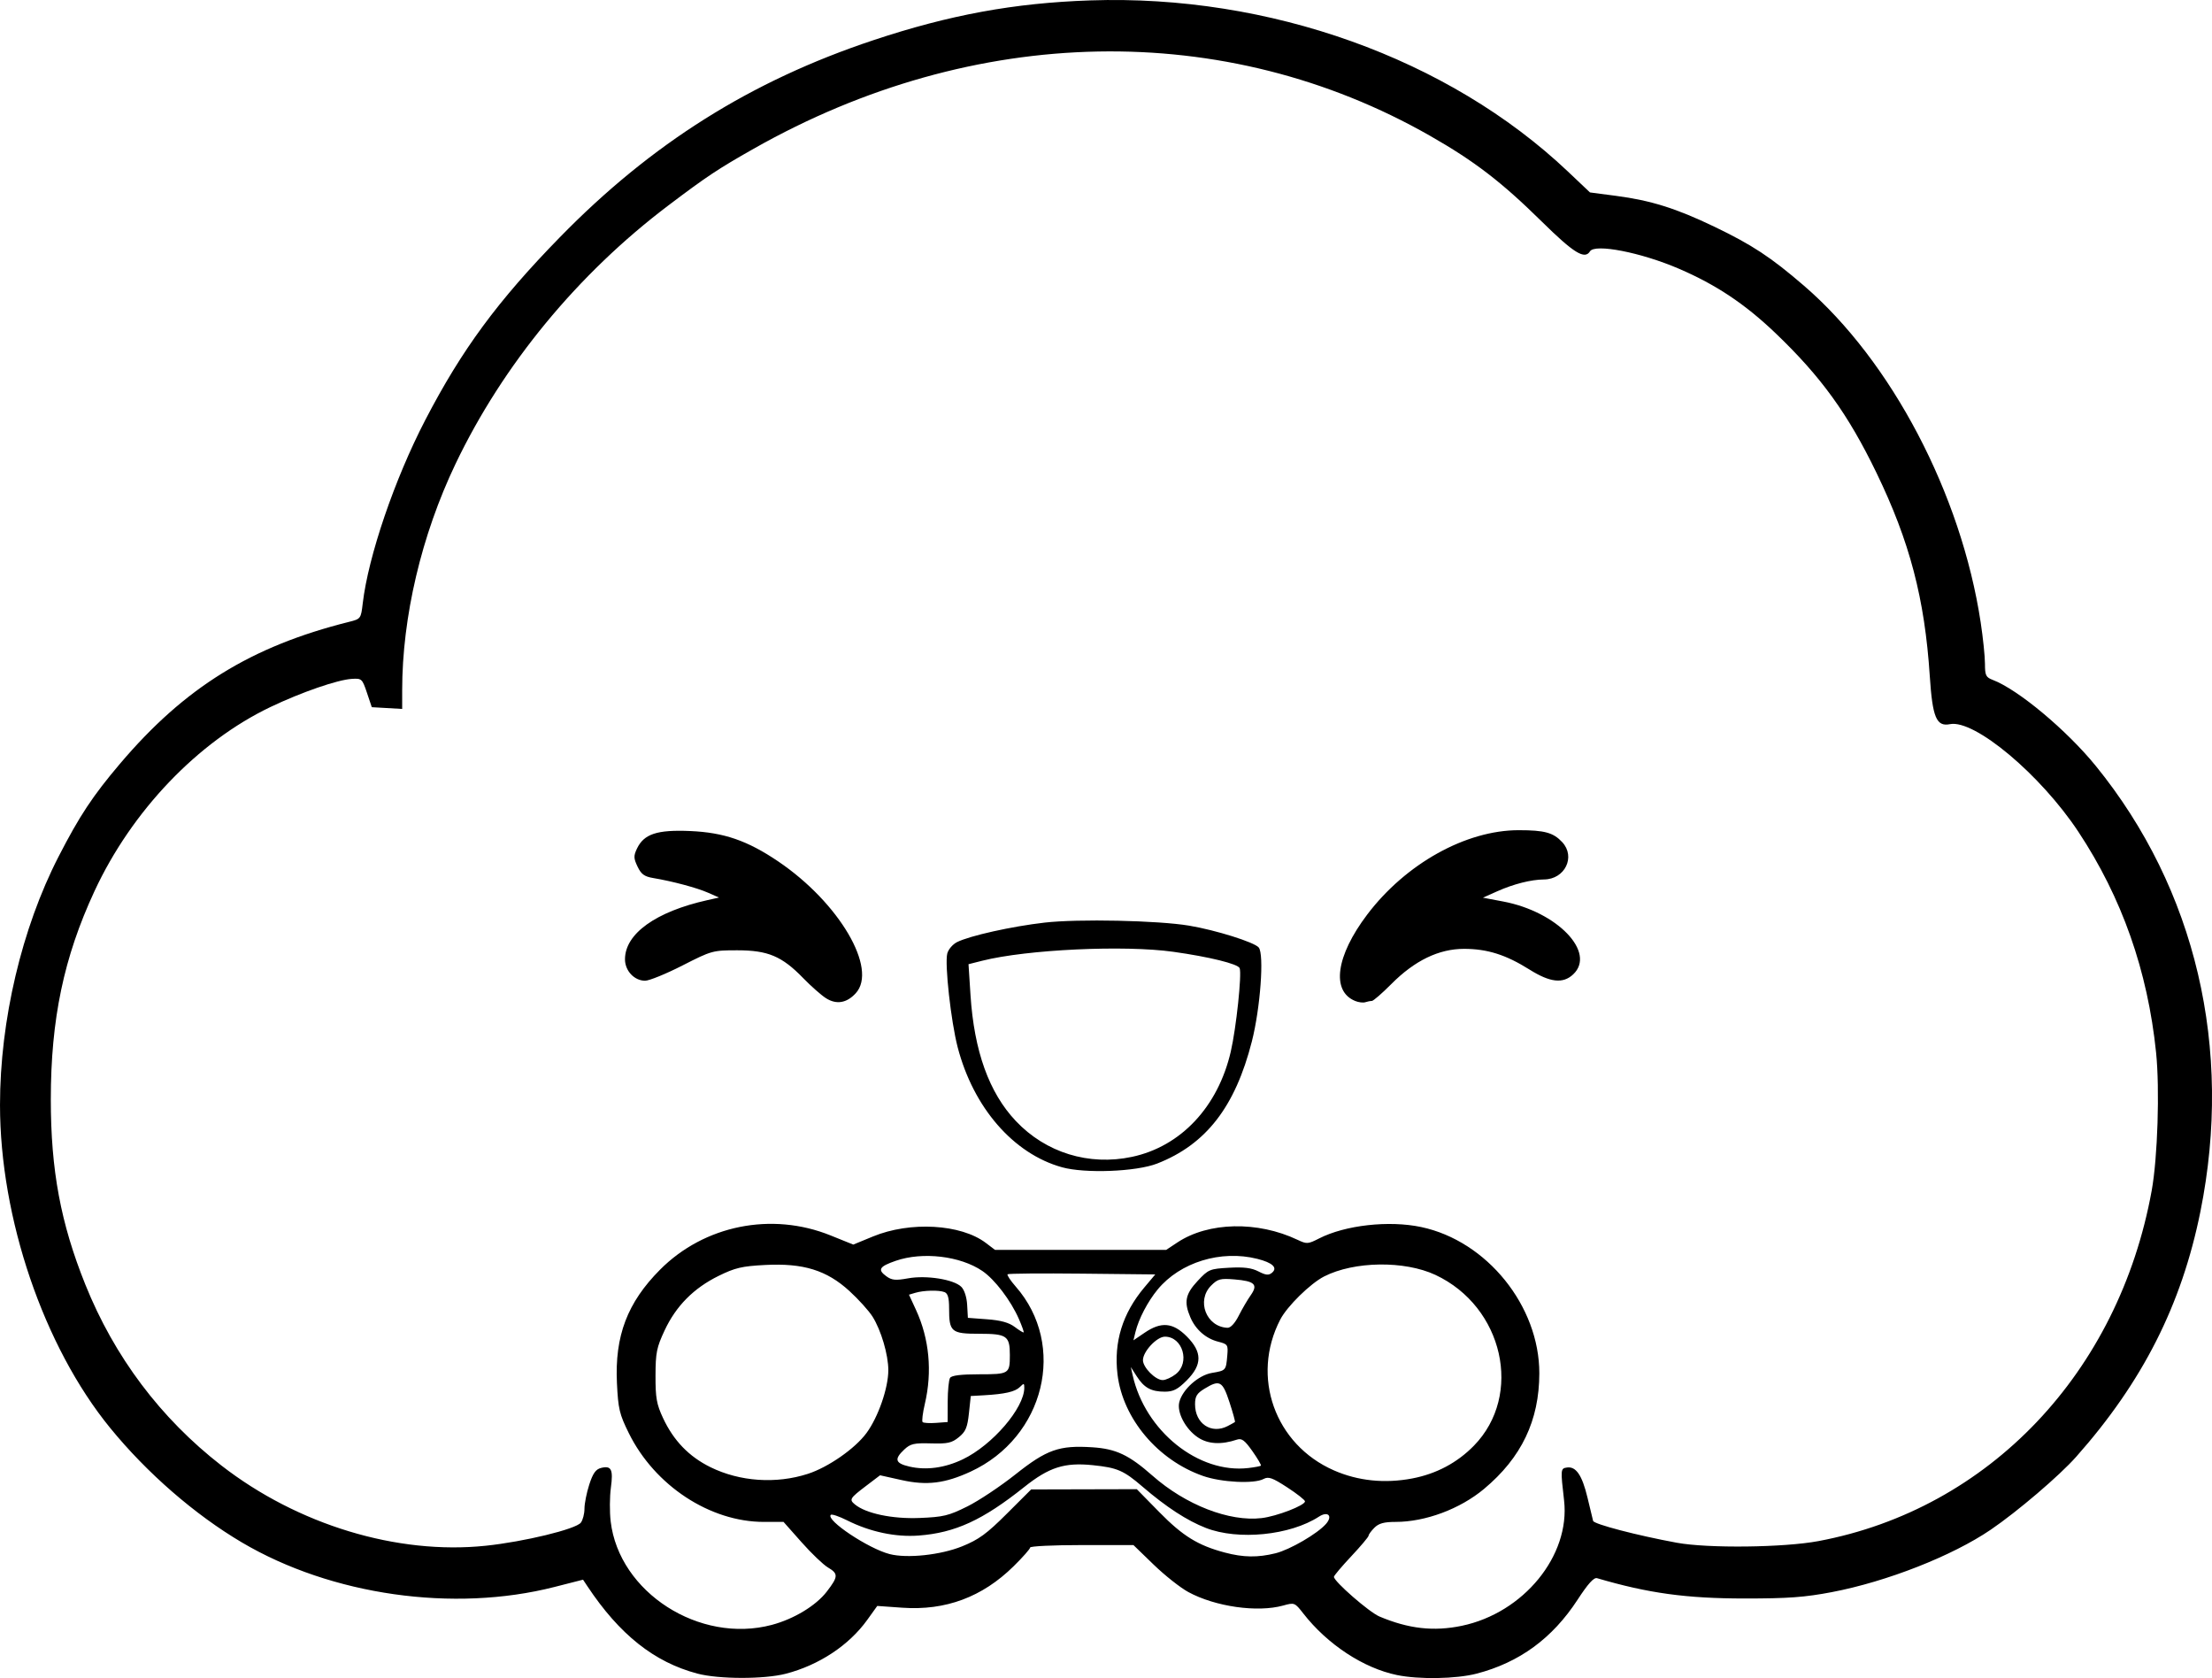 <?xml version="1.0" encoding="UTF-8" standalone="no"?>
<!-- Created with Inkscape (http://www.inkscape.org/) -->

<svg
   width="202.266mm"
   height="153.404mm"
   viewBox="0 0 202.266 153.404"
   version="1.1"
   id="svg1"
   xml:space="preserve"
   xmlns="http://www.w3.org/2000/svg"
   xmlns:svg="http://www.w3.org/2000/svg"><defs
     id="defs1" /><g
     id="layer1"
     transform="translate(-10.503,-91.19)"><path
       style="fill:#000000"
       d="m 74.267,244.185 c -3.946,-1.047 -7.115,-3.565 -10.054,-7.988 l -0.397,-0.597 -2.61,0.666 c -9.229,2.355 -20.393,0.765 -28.585,-4.07 -4.309,-2.544 -8.681,-6.344 -12.052,-10.476 -6.072,-7.443 -10.066,-19.157 -10.066,-29.525 0,-7.714 1.988,-16.145 5.348,-22.683 1.917,-3.731 3.129,-5.563 5.62,-8.499 5.92,-6.978 11.981,-10.732 20.945,-12.973 1.073,-0.268 1.09,-0.291 1.255,-1.691 0.506,-4.309 2.91,-11.354 5.722,-16.768 3.34,-6.432 6.616,-10.879 12.298,-16.696 8.385,-8.583 17.483,-14.301 28.684,-18.024 6.965,-2.315 12.868,-3.398 19.817,-3.634 16.368,-0.557 32.76,5.31 43.66,15.625 l 2.04,1.931 2.381,0.312 c 3.187,0.418 5.506,1.145 8.996,2.823 3.457,1.662 5.15,2.776 8.18,5.385 8.012,6.897 14.389,19.044 16.169,30.796 0.215,1.418 0.39,3.117 0.39,3.777 0,1.057 0.084,1.231 0.71,1.469 2.319,0.882 6.761,4.59 9.427,7.869 9.144,11.25 12.567,25.83 9.564,40.731 -1.721,8.539 -5.29,15.581 -11.366,22.428 -1.536,1.731 -5.361,4.994 -7.807,6.66 -3.518,2.396 -9.5,4.745 -14.523,5.704 -2.481,0.473 -4.008,0.585 -7.964,0.584 -5.357,-0.002 -8.815,-0.477 -13.514,-1.857 -0.291,-0.085 -0.83,0.512 -1.781,1.972 -2.299,3.529 -5.326,5.743 -9.24,6.757 -1.861,0.482 -5.254,0.541 -7.268,0.127 -3.062,-0.63 -6.357,-2.794 -8.567,-5.626 -0.783,-1.003 -0.813,-1.015 -1.842,-0.729 -2.356,0.654 -6.21,0.106 -8.677,-1.235 -0.729,-0.396 -2.156,-1.524 -3.171,-2.507 l -1.845,-1.786 h -4.723 c -2.598,0 -4.723,0.101 -4.723,0.225 0,0.124 -0.681,0.895 -1.513,1.714 -2.86,2.815 -6.221,4.067 -10.173,3.788 l -2.293,-0.162 -0.916,1.275 c -1.673,2.328 -4.412,4.138 -7.451,4.924 -1.977,0.511 -6.131,0.504 -8.08,-0.013 z m 6.818,-4.454 c 2.017,-0.537 4.034,-1.759 5.022,-3.044 1.055,-1.371 1.066,-1.635 0.096,-2.208 -0.42,-0.248 -1.504,-1.286 -2.409,-2.306 l -1.644,-1.854 h -1.797 c -4.931,0 -9.981,-3.317 -12.351,-8.114 -0.859,-1.737 -0.972,-2.216 -1.086,-4.573 -0.208,-4.315 0.951,-7.365 3.941,-10.37 4.044,-4.065 10.202,-5.305 15.581,-3.137 l 2.088,0.842 1.8,-0.741 c 3.401,-1.401 8.04,-1.138 10.316,0.585 l 0.842,0.638 h 7.829 7.829 l 1.027,-0.68 c 2.833,-1.875 7.327,-1.972 10.981,-0.238 0.845,0.401 0.956,0.394 1.97,-0.124 2.394,-1.222 6.4,-1.668 9.347,-1.042 6.002,1.275 10.801,7.222 10.792,13.375 -0.007,4.308 -1.63,7.701 -5.053,10.561 -2.2,1.838 -5.366,3.018 -8.096,3.018 -1.047,0 -1.533,0.133 -1.929,0.529 -0.291,0.291 -0.531,0.618 -0.533,0.728 -0.002,0.109 -0.716,0.958 -1.587,1.886 -0.871,0.928 -1.584,1.773 -1.584,1.878 0,0.42 3.221,3.228 4.157,3.624 2.666,1.128 4.967,1.388 7.537,0.852 5.652,-1.179 9.933,-6.427 9.351,-11.463 -0.329,-2.85 -0.323,-2.923 0.268,-3.007 0.821,-0.117 1.38,0.701 1.87,2.737 0.244,1.011 0.476,1.975 0.517,2.142 0.073,0.299 4.034,1.333 7.652,1.998 2.856,0.525 9.795,0.443 12.965,-0.152 15.585,-2.929 27.443,-15.402 30.461,-32.042 0.544,-3 0.744,-9.281 0.401,-12.617 -0.767,-7.469 -3.125,-14.168 -7.107,-20.185 -3.459,-5.227 -9.496,-10.285 -11.741,-9.836 -1.239,0.248 -1.598,-0.609 -1.846,-4.405 -0.463,-7.076 -1.83,-12.285 -4.877,-18.579 -2.602,-5.375 -5.062,-8.778 -9.224,-12.756 -2.794,-2.671 -5.437,-4.433 -8.847,-5.899 -3.456,-1.485 -7.676,-2.309 -8.123,-1.585 -0.48,0.777 -1.479,0.16 -4.397,-2.712 -3.697,-3.639 -6.157,-5.528 -10.218,-7.845 -18.743,-10.693 -41.665,-10.259 -61.851,1.173 -3.267,1.85 -4.293,2.532 -7.805,5.186 -8.291,6.265 -15.131,14.569 -19.465,23.631 -3.114,6.511 -4.877,13.993 -4.877,20.693 v 1.706 l -1.389,-0.08 -1.389,-0.08 -0.445,-1.323 c -0.429,-1.276 -0.478,-1.321 -1.383,-1.265 -1.306,0.08 -4.608,1.221 -7.432,2.569 -6.639,3.168 -12.691,9.499 -16.099,16.84 -2.803,6.038 -3.99,11.695 -3.992,19.03 -0.002,6.467 0.903,11.324 3.153,16.921 2.656,6.608 6.881,12.229 12.438,16.546 6.984,5.425 16.083,8.187 24.181,7.34 3.504,-0.366 8.242,-1.516 8.695,-2.111 0.182,-0.238 0.331,-0.813 0.331,-1.278 0,-0.465 0.197,-1.457 0.439,-2.204 0.333,-1.031 0.593,-1.397 1.078,-1.519 0.941,-0.236 1.125,0.134 0.898,1.808 -0.112,0.827 -0.121,2.214 -0.018,3.081 0.765,6.491 8.132,11.216 14.741,9.457 z m 26.519,-41.835 c -4.435,-1.235 -8.095,-5.45 -9.533,-10.976 -0.612,-2.352 -1.193,-7.59 -0.95,-8.558 0.095,-0.377 0.498,-0.848 0.896,-1.048 1.163,-0.582 4.998,-1.436 8,-1.781 3.074,-0.353 10.386,-0.199 13.229,0.279 2.44,0.41 5.957,1.514 6.356,1.995 0.51,0.614 0.149,5.542 -0.629,8.592 -1.526,5.979 -4.194,9.417 -8.661,11.161 -1.909,0.745 -6.592,0.926 -8.707,0.337 z m 6.403,-0.948 c 4.472,-0.95 7.87,-4.568 9.039,-9.624 0.496,-2.147 1.021,-7.08 0.811,-7.627 -0.149,-0.387 -2.77,-1.034 -6.067,-1.496 -4.485,-0.629 -13.38,-0.212 -17.473,0.818 l -1.253,0.316 0.181,2.804 c 0.331,5.142 1.699,8.944 4.148,11.534 2.739,2.896 6.676,4.111 10.614,3.275 z m -27.977,-14.505 c -0.431,-0.274 -1.371,-1.103 -2.089,-1.843 -1.936,-1.995 -3.219,-2.536 -6.016,-2.536 -2.248,0 -2.352,0.029 -5.027,1.393 -1.503,0.766 -3.037,1.391 -3.41,1.389 -0.988,-0.006 -1.836,-0.911 -1.836,-1.96 0,-2.335 2.814,-4.354 7.541,-5.409 l 1.058,-0.236 -1.004,-0.442 c -1.028,-0.452 -3.238,-1.043 -5.026,-1.343 -0.798,-0.134 -1.089,-0.348 -1.421,-1.044 -0.361,-0.757 -0.368,-0.98 -0.055,-1.64 0.638,-1.343 1.836,-1.74 4.86,-1.611 3.093,0.132 5.242,0.873 8.062,2.78 5.567,3.765 9.127,9.82 7.085,12.049 -0.826,0.902 -1.769,1.058 -2.723,0.452 z m 48.392,0.253 c -2.209,-0.892 -1.762,-4.116 1.095,-7.893 3.519,-4.653 9.023,-7.719 13.855,-7.719 2.366,0 3.168,0.22 3.98,1.092 1.25,1.341 0.247,3.397 -1.664,3.412 -1.18,0.009 -2.794,0.418 -4.29,1.087 l -1.296,0.579 1.852,0.35 c 4.949,0.934 8.529,4.662 6.399,6.663 -0.928,0.872 -2.107,0.742 -3.989,-0.44 -2.159,-1.356 -3.862,-1.895 -5.987,-1.895 -2.31,0 -4.515,1.067 -6.655,3.221 -0.843,0.848 -1.644,1.542 -1.78,1.542 -0.136,0 -0.406,0.052 -0.6,0.116 -0.194,0.064 -0.608,0.013 -0.919,-0.113 z m -35.945,49.857 c 1.527,-0.619 2.243,-1.141 4.083,-2.976 l 2.231,-2.226 4.83,-0.012 4.83,-0.012 2.068,2.106 c 2.137,2.177 3.527,3.034 5.972,3.685 1.698,0.452 3.014,0.472 4.644,0.069 1.32,-0.326 3.841,-1.793 4.621,-2.689 0.636,-0.73 0.174,-1.194 -0.654,-0.657 -2.631,1.708 -7.372,2.182 -10.328,1.032 -1.723,-0.67 -3.629,-1.91 -5.785,-3.763 -1.745,-1.5 -2.316,-1.747 -4.572,-1.978 -2.573,-0.264 -3.985,0.187 -6.258,1.999 -3.798,3.027 -6.314,4.183 -9.649,4.435 -2.119,0.16 -4.45,-0.335 -6.554,-1.392 -0.729,-0.366 -1.398,-0.591 -1.487,-0.499 -0.469,0.481 3.434,3.083 5.379,3.585 1.602,0.414 4.67,0.086 6.63,-0.708 z m 0.471,-3.643 c 1.051,-0.524 3.033,-1.843 4.405,-2.932 2.868,-2.276 4,-2.676 7.03,-2.481 2.165,0.139 3.35,0.698 5.501,2.593 3.04,2.679 7.031,4.23 9.984,3.88 1.38,-0.163 3.963,-1.16 3.963,-1.529 0,-0.124 -0.731,-0.7 -1.624,-1.28 -1.362,-0.885 -1.712,-1.009 -2.168,-0.765 -0.862,0.461 -3.847,0.311 -5.53,-0.278 -4.146,-1.451 -7.34,-5.247 -7.822,-9.294 -0.351,-2.948 0.458,-5.565 2.453,-7.938 l 1.001,-1.191 -6.689,-0.071 c -3.679,-0.039 -6.746,-0.013 -6.817,0.057 -0.07,0.07 0.263,0.573 0.74,1.117 4.714,5.369 2.658,13.799 -4.13,16.93 -2.33,1.074 -3.997,1.279 -6.281,0.771 l -1.988,-0.442 -1.277,0.97 c -1.488,1.13 -1.56,1.249 -1.028,1.69 1.005,0.834 3.424,1.343 5.911,1.243 2.182,-0.088 2.667,-0.204 4.366,-1.051 z m -14.576,-2.984 c 1.867,-0.604 4.308,-2.303 5.361,-3.729 1.073,-1.455 1.998,-4.116 1.998,-5.749 0,-1.416 -0.662,-3.658 -1.446,-4.9 -0.334,-0.529 -1.285,-1.582 -2.114,-2.339 -2.081,-1.902 -4.217,-2.561 -7.713,-2.378 -2.12,0.111 -2.742,0.257 -4.251,1 -2.271,1.118 -3.884,2.745 -4.927,4.972 -0.736,1.57 -0.831,2.045 -0.837,4.154 -0.005,2.024 0.098,2.604 0.688,3.868 0.964,2.065 2.373,3.524 4.335,4.49 2.686,1.322 6.004,1.55 8.905,0.611 z m 55.259,0.422 c 2.206,-0.418 4.123,-1.436 5.65,-3 4.516,-4.626 2.694,-12.7 -3.523,-15.61 -2.823,-1.321 -7.432,-1.258 -10.172,0.14 -1.269,0.647 -3.389,2.729 -4.018,3.946 -2.701,5.221 -0.495,11.416 4.908,13.784 2.2,0.964 4.641,1.217 7.154,0.74 z m -41.087,-1.752 c 2.701,-1.295 5.61,-4.676 5.62,-6.533 0.002,-0.433 -0.039,-0.441 -0.403,-0.076 -0.432,0.432 -1.372,0.647 -3.299,0.756 l -1.191,0.067 -0.169,1.576 c -0.14,1.305 -0.299,1.682 -0.926,2.191 -0.645,0.524 -1.022,0.608 -2.547,0.564 -1.551,-0.044 -1.878,0.032 -2.447,0.567 -0.933,0.877 -0.821,1.25 0.467,1.55 1.544,0.359 3.245,0.129 4.895,-0.662 z m 27.257,0.58 c 0.05,-0.05 -0.3,-0.647 -0.779,-1.326 -0.697,-0.989 -0.976,-1.199 -1.404,-1.055 -1.446,0.485 -2.653,0.418 -3.577,-0.199 -1.133,-0.757 -1.94,-2.286 -1.704,-3.226 0.29,-1.156 1.747,-2.462 2.978,-2.67 1.29,-0.218 1.293,-0.222 1.41,-1.579 0.085,-0.995 0.048,-1.053 -0.834,-1.278 -1.134,-0.29 -2.065,-1.108 -2.545,-2.235 -0.596,-1.399 -0.452,-2.116 0.667,-3.316 0.988,-1.059 1.104,-1.108 2.87,-1.208 1.361,-0.077 2.062,0.011 2.693,0.337 0.67,0.347 0.935,0.373 1.234,0.125 0.551,-0.457 0.064,-0.922 -1.338,-1.275 -3.323,-0.837 -7.052,0.308 -9.108,2.796 -0.911,1.103 -1.743,2.694 -2.034,3.89 l -0.185,0.763 1.025,-0.696 c 1.513,-1.028 2.577,-0.936 3.844,0.331 1.435,1.435 1.435,2.596 0,4.031 -0.821,0.821 -1.222,1.027 -2.002,1.027 -1.246,0 -1.893,-0.354 -2.566,-1.406 l -0.539,-0.843 0.165,0.738 c 1.139,5.114 6.027,9.032 10.59,8.49 0.577,-0.069 1.089,-0.165 1.14,-0.216 z m -3.03,-3.625 c 0.318,-0.165 0.612,-0.328 0.654,-0.362 0.042,-0.034 -0.183,-0.851 -0.5,-1.816 -0.637,-1.942 -0.892,-2.079 -2.287,-1.228 -0.697,0.425 -0.86,0.694 -0.86,1.419 0,1.776 1.494,2.768 2.994,1.988 z m -25.611,-2.213 c 0.003,-1.019 0.099,-2.001 0.214,-2.183 0.143,-0.226 0.991,-0.331 2.679,-0.331 2.724,0 2.791,-0.042 2.791,-1.759 0,-1.751 -0.278,-1.945 -2.778,-1.945 -2.587,0 -2.778,-0.161 -2.778,-2.336 0,-0.952 -0.115,-1.356 -0.419,-1.473 -0.518,-0.199 -1.901,-0.166 -2.672,0.064 l -0.577,0.172 0.643,1.394 c 1.217,2.64 1.5,5.644 0.808,8.586 -0.196,0.833 -0.288,1.582 -0.204,1.666 0.084,0.084 0.633,0.117 1.22,0.074 l 1.068,-0.079 z m 20.861,-2.533 c 1.325,-1.042 0.63,-3.42 -0.999,-3.42 -0.74,0 -2.008,1.357 -2.008,2.149 0,0.666 1.144,1.82 1.804,1.82 0.278,0 0.819,-0.247 1.203,-0.548 z m -14.35,-5.037 c -0.742,-1.694 -2.206,-3.617 -3.343,-4.39 -2.022,-1.374 -5.462,-1.777 -7.918,-0.928 -1.512,0.523 -1.687,0.812 -0.854,1.417 0.496,0.36 0.841,0.393 1.979,0.186 1.675,-0.305 4.191,0.097 4.871,0.777 0.279,0.279 0.495,0.946 0.534,1.651 l 0.066,1.183 1.767,0.132 c 1.243,0.093 1.989,0.3 2.514,0.697 0.41,0.31 0.779,0.536 0.819,0.5 0.04,-0.035 -0.156,-0.587 -0.436,-1.226 z m 20.104,-0.302 c 0.313,-0.618 0.806,-1.461 1.096,-1.872 0.69,-0.979 0.368,-1.289 -1.494,-1.443 -1.284,-0.106 -1.521,-0.044 -2.126,0.561 -1.378,1.378 -0.445,3.786 1.497,3.862 0.282,0.011 0.676,-0.414 1.027,-1.107 z"
       id="path1" /></g></svg>
